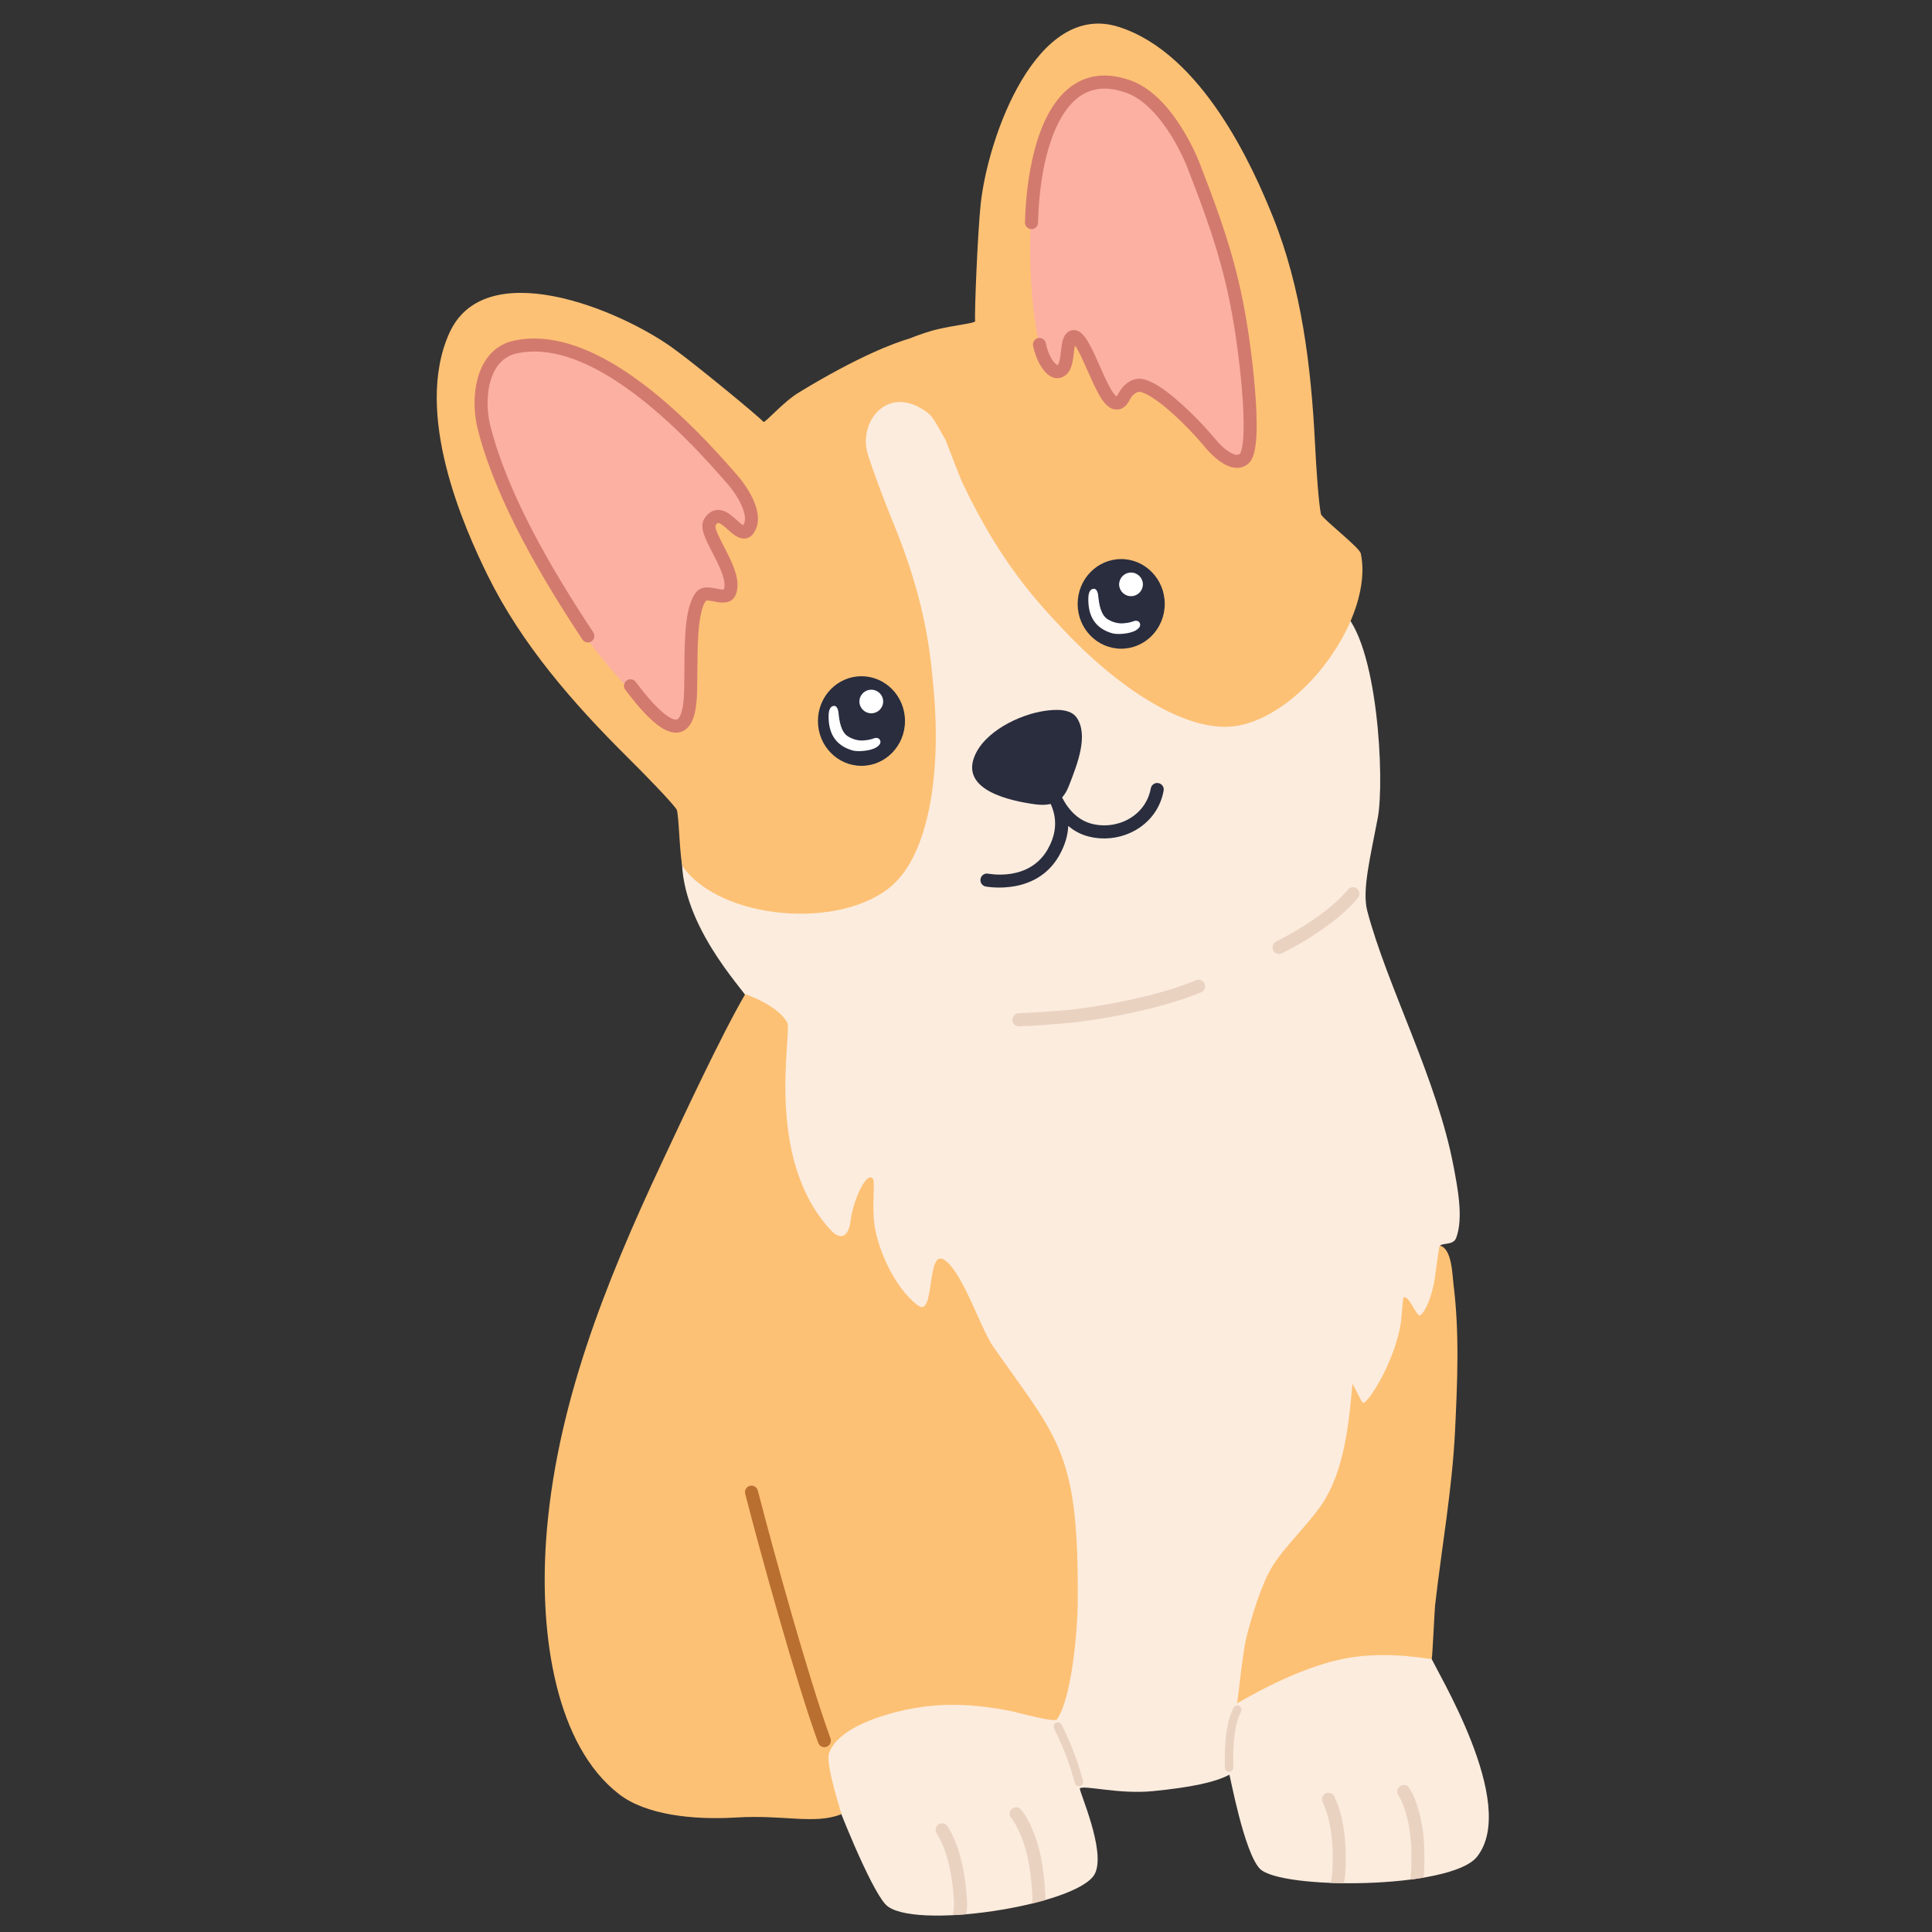 <svg xmlns="http://www.w3.org/2000/svg" xmlns:xlink="http://www.w3.org/1999/xlink" width="400" zoomAndPan="magnify" viewBox="0 0 300 300" height="400" preserveAspectRatio="xMidYMid meet" version="1.0"><rect x="0" y="0" width="300" height="300" fill="#333333" stroke="none"/><defs><clipPath id="bc98ca0dda"><path d="M 145 283 L 150.676 283 L 150.676 297.453 L 145 297.453 Z M 145 283 " clip-rule="nonzero"/></clipPath><clipPath id="3244ff5d61"><path d="M 105.938 132.02 C 105.031 143.086 115.613 153.809 116.109 155.098 C 119.129 162.98 118.992 174.875 121.562 183.207 C 122.93 187.641 124.66 193.785 127.988 197.23 C 131.145 200.488 131.844 194.426 133.523 195.906 C 137.227 199.18 135.477 206.926 140.672 209.406 C 145.699 211.812 147.371 204.762 150.656 209.402 C 158.934 221.09 164.746 256.984 162.629 259.551 C 157.266 266.059 122.391 258.312 129.031 277.5 C 130.02 280.355 135.055 293.055 137.496 295.703 C 141.328 299.871 167.406 295.906 169.992 290.988 C 171.832 287.488 167.426 277.883 167.688 277.691 C 168.414 277.16 173.703 278.648 179.023 278.125 C 184.898 277.547 188.676 276.758 190.898 275.574 C 190.969 275.535 193.168 287.621 195.625 290.172 C 198.785 293.465 225.324 293.41 229.352 288.312 C 235.875 280.07 222.965 259.391 222.055 257.059 C 221.598 255.891 222.512 245.91 222.977 240.422 C 224.324 224.637 224.145 209.398 223.547 193.668 C 223.512 192.836 225.609 193.535 226.105 192.246 C 227.301 189.117 226.293 184.23 225.699 181.074 C 223.133 167.52 215.398 153.172 212.309 141.445 C 211.469 138.273 212.785 133.117 213.938 127.012 C 215.023 121.289 213.988 99.535 208.289 94.77 C 208.117 94.625 205.324 101.832 199.262 105.066 C 192.469 108.699 183.965 105.648 178.32 101.336 C 166.562 92.348 161.086 77.883 151.906 66.703 C 148.191 62.176 142.395 56.941 136.422 61.066 C 131.543 64.43 130.219 70.359 131.707 75.828 C 135.809 90.891 144.875 106.266 141.059 122.453 C 138.949 131.398 126.562 141.352 116.977 138.496 C 113.84 137.566 108.074 134.473 105.938 132.02 Z M 105.938 132.02 " clip-rule="nonzero"/></clipPath><clipPath id="b3f86f7f97"><path d="M 205 278.062 L 209 278.062 L 209 293.93 L 205 293.93 Z M 205 278.062 " clip-rule="nonzero"/></clipPath><clipPath id="354639e8c0"><path d="M 105.938 132.02 C 105.031 143.086 115.613 153.809 116.109 155.098 C 119.129 162.98 118.992 174.875 121.562 183.207 C 122.93 187.641 124.66 193.785 127.988 197.23 C 131.145 200.488 131.844 194.426 133.523 195.906 C 137.227 199.18 135.477 206.926 140.672 209.406 C 145.699 211.812 147.371 204.762 150.656 209.402 C 158.934 221.09 164.746 256.984 162.629 259.551 C 157.266 266.059 122.391 258.312 129.031 277.5 C 130.02 280.355 135.055 293.055 137.496 295.703 C 141.328 299.871 167.406 295.906 169.992 290.988 C 171.832 287.488 167.426 277.883 167.688 277.691 C 168.414 277.16 173.703 278.648 179.023 278.125 C 184.898 277.547 188.676 276.758 190.898 275.574 C 190.969 275.535 193.168 287.621 195.625 290.172 C 198.785 293.465 225.324 293.41 229.352 288.312 C 235.875 280.07 222.965 259.391 222.055 257.059 C 221.598 255.891 222.512 245.91 222.977 240.422 C 224.324 224.637 224.145 209.398 223.547 193.668 C 223.512 192.836 225.609 193.535 226.105 192.246 C 227.301 189.117 226.293 184.23 225.699 181.074 C 223.133 167.52 215.398 153.172 212.309 141.445 C 211.469 138.273 212.785 133.117 213.938 127.012 C 215.023 121.289 213.988 99.535 208.289 94.77 C 208.117 94.625 205.324 101.832 199.262 105.066 C 192.469 108.699 183.965 105.648 178.32 101.336 C 166.562 92.348 161.086 77.883 151.906 66.703 C 148.191 62.176 142.395 56.941 136.422 61.066 C 131.543 64.43 130.219 70.359 131.707 75.828 C 135.809 90.891 144.875 106.266 141.059 122.453 C 138.949 131.398 126.562 141.352 116.977 138.496 C 113.84 137.566 108.074 134.473 105.938 132.02 Z M 105.938 132.02 " clip-rule="nonzero"/></clipPath><clipPath id="690b3410d3"><path d="M 156.551 280.414 L 162.426 280.414 L 162.426 296.867 L 156.551 296.867 Z M 156.551 280.414 " clip-rule="nonzero"/></clipPath><clipPath id="2c3ef9c3d4"><path d="M 105.938 132.02 C 105.031 143.086 115.613 153.809 116.109 155.098 C 119.129 162.98 118.992 174.875 121.562 183.207 C 122.93 187.641 124.66 193.785 127.988 197.23 C 131.145 200.488 131.844 194.426 133.523 195.906 C 137.227 199.18 135.477 206.926 140.672 209.406 C 145.699 211.812 147.371 204.762 150.656 209.402 C 158.934 221.09 164.746 256.984 162.629 259.551 C 157.266 266.059 122.391 258.312 129.031 277.5 C 130.02 280.355 135.055 293.055 137.496 295.703 C 141.328 299.871 167.406 295.906 169.992 290.988 C 171.832 287.488 167.426 277.883 167.688 277.691 C 168.414 277.16 173.703 278.648 179.023 278.125 C 184.898 277.547 188.676 276.758 190.898 275.574 C 190.969 275.535 193.168 287.621 195.625 290.172 C 198.785 293.465 225.324 293.41 229.352 288.312 C 235.875 280.07 222.965 259.391 222.055 257.059 C 221.598 255.891 222.512 245.91 222.977 240.422 C 224.324 224.637 224.145 209.398 223.547 193.668 C 223.512 192.836 225.609 193.535 226.105 192.246 C 227.301 189.117 226.293 184.23 225.699 181.074 C 223.133 167.52 215.398 153.172 212.309 141.445 C 211.469 138.273 212.785 133.117 213.938 127.012 C 215.023 121.289 213.988 99.535 208.289 94.77 C 208.117 94.625 205.324 101.832 199.262 105.066 C 192.469 108.699 183.965 105.648 178.32 101.336 C 166.562 92.348 161.086 77.883 151.906 66.703 C 148.191 62.176 142.395 56.941 136.422 61.066 C 131.543 64.43 130.219 70.359 131.707 75.828 C 135.809 90.891 144.875 106.266 141.059 122.453 C 138.949 131.398 126.562 141.352 116.977 138.496 C 113.84 137.566 108.074 134.473 105.938 132.02 Z M 105.938 132.02 " clip-rule="nonzero"/></clipPath><clipPath id="58b22de839"><path d="M 216.484 277 L 221.184 277 L 221.184 293.34 L 216.484 293.34 Z M 216.484 277 " clip-rule="nonzero"/></clipPath><clipPath id="1a8ad3cc4a"><path d="M 105.938 132.02 C 105.031 143.086 115.613 153.809 116.109 155.098 C 119.129 162.98 118.992 174.875 121.562 183.207 C 122.93 187.641 124.66 193.785 127.988 197.23 C 131.145 200.488 131.844 194.426 133.523 195.906 C 137.227 199.18 135.477 206.926 140.672 209.406 C 145.699 211.812 147.371 204.762 150.656 209.402 C 158.934 221.09 164.746 256.984 162.629 259.551 C 157.266 266.059 122.391 258.312 129.031 277.5 C 130.02 280.355 135.055 293.055 137.496 295.703 C 141.328 299.871 167.406 295.906 169.992 290.988 C 171.832 287.488 167.426 277.883 167.688 277.691 C 168.414 277.16 173.703 278.648 179.023 278.125 C 184.898 277.547 188.676 276.758 190.898 275.574 C 190.969 275.535 193.168 287.621 195.625 290.172 C 198.785 293.465 225.324 293.41 229.352 288.312 C 235.875 280.07 222.965 259.391 222.055 257.059 C 221.598 255.891 222.512 245.91 222.977 240.422 C 224.324 224.637 224.145 209.398 223.547 193.668 C 223.512 192.836 225.609 193.535 226.105 192.246 C 227.301 189.117 226.293 184.23 225.699 181.074 C 223.133 167.52 215.398 153.172 212.309 141.445 C 211.469 138.273 212.785 133.117 213.938 127.012 C 215.023 121.289 213.988 99.535 208.289 94.77 C 208.117 94.625 205.324 101.832 199.262 105.066 C 192.469 108.699 183.965 105.648 178.32 101.336 C 166.562 92.348 161.086 77.883 151.906 66.703 C 148.191 62.176 142.395 56.941 136.422 61.066 C 131.543 64.43 130.219 70.359 131.707 75.828 C 135.809 90.891 144.875 106.266 141.059 122.453 C 138.949 131.398 126.562 141.352 116.977 138.496 C 113.84 137.566 108.074 134.473 105.938 132.02 Z M 105.938 132.02 " clip-rule="nonzero"/></clipPath></defs><path fill="#fcecde" d="M 105.938 132.02 C 105.031 143.086 115.613 153.809 116.109 155.098 C 119.129 162.98 118.992 174.875 121.562 183.207 C 122.93 187.641 124.66 193.785 127.988 197.23 C 131.145 200.488 131.844 194.426 133.523 195.906 C 137.227 199.18 135.477 206.926 140.672 209.406 C 145.699 211.812 147.371 204.762 150.656 209.402 C 158.934 221.09 164.746 256.984 162.629 259.551 C 157.266 266.059 122.391 258.312 129.031 277.5 C 130.02 280.355 135.055 293.055 137.496 295.703 C 141.328 299.871 167.406 295.906 169.992 290.988 C 171.832 287.488 167.426 277.883 167.688 277.691 C 168.414 277.16 173.703 278.648 179.023 278.125 C 184.898 277.547 188.676 276.758 190.898 275.574 C 190.969 275.535 193.168 287.621 195.625 290.172 C 198.785 293.465 225.324 293.41 229.352 288.312 C 235.875 280.07 222.965 259.391 222.055 257.059 C 221.598 255.891 222.512 245.91 222.977 240.422 C 224.324 224.637 224.145 209.398 223.547 193.668 C 223.512 192.836 225.609 193.535 226.105 192.246 C 227.301 189.117 226.293 184.23 225.699 181.074 C 223.133 167.52 215.398 153.172 212.309 141.445 C 211.469 138.273 212.785 133.117 213.938 127.012 C 215.023 121.289 213.988 99.535 208.289 94.77 C 208.117 94.625 205.324 101.832 199.262 105.066 C 192.469 108.699 183.965 105.648 178.32 101.336 C 166.562 92.348 161.086 77.883 151.906 66.703 C 148.191 62.176 142.395 56.941 136.422 61.066 C 131.543 64.43 130.219 70.359 131.707 75.828 C 135.809 90.891 144.875 106.266 141.059 122.453 C 138.949 131.398 126.562 141.352 116.977 138.496 C 113.84 137.566 108.074 134.473 105.938 132.02 " fill-opacity="1" fill-rule="evenodd"/><g clip-path="url(#bc98ca0dda)"><g clip-path="url(#3244ff5d61)"><path fill="#ead2c1" d="M 148.871 296.152 L 148.859 296.156 L 148.883 296.148 Z M 148.82 296.16 C 148.754 296.172 148.688 296.188 148.625 296.215 C 148.688 296.188 148.75 296.172 148.82 296.16 Z M 148.086 296.699 L 148.121 296.289 C 148.168 295.527 148.113 294.754 148.043 293.992 C 147.762 290.844 147.121 287.402 145.441 284.68 C 145.145 284.203 145.293 283.578 145.766 283.281 C 146.242 282.988 146.867 283.133 147.16 283.609 C 149.004 286.594 149.75 290.355 150.062 293.812 C 150.137 294.672 150.195 295.547 150.145 296.41 C 150.141 296.453 150.117 296.957 150.055 297.234 C 150.004 297.457 149.922 297.621 149.852 297.719 C 149.617 298.059 149.309 298.164 149.031 298.176 C 148.473 298.199 148 297.762 147.98 297.203 C 147.973 297.023 148.012 296.852 148.086 296.699 " fill-opacity="1" fill-rule="evenodd"/></g></g><g clip-path="url(#b3f86f7f97)"><g clip-path="url(#354639e8c0)"><path fill="#ead2c1" d="M 207.508 291.617 L 207.535 291.613 L 207.523 291.613 Z M 207.469 291.617 C 207.402 291.621 207.332 291.629 207.27 291.652 C 207.332 291.633 207.398 291.621 207.469 291.617 Z M 206.684 292.074 L 206.762 291.672 C 206.891 290.918 206.918 290.141 206.934 289.379 C 207 286.219 206.738 282.727 205.371 279.836 C 205.129 279.328 205.344 278.719 205.848 278.48 C 206.355 278.238 206.961 278.453 207.199 278.961 C 208.703 282.133 209.031 285.953 208.957 289.422 C 208.941 290.281 208.902 291.164 208.758 292.016 C 208.75 292.059 208.672 292.555 208.578 292.828 C 208.508 293.039 208.402 293.195 208.324 293.281 C 208.051 293.594 207.734 293.668 207.457 293.645 C 206.898 293.605 206.48 293.121 206.52 292.562 C 206.531 292.383 206.59 292.215 206.684 292.074 " fill-opacity="1" fill-rule="evenodd"/></g></g><g clip-path="url(#690b3410d3)"><g clip-path="url(#2c3ef9c3d4)"><path fill="#ead2c1" d="M 157.121 282.418 C 157.316 282.598 157.492 282.641 157.586 282.652 C 157.418 282.617 157.258 282.539 157.121 282.418 Z M 160.73 294.48 C 160.641 294.539 160.543 294.629 160.457 294.777 C 160.527 294.656 160.625 294.555 160.73 294.48 Z M 162.328 295.121 C 162.363 295.336 162.332 295.559 162.227 295.766 C 162 296.203 161.676 296.273 161.539 296.305 C 161.273 296.367 161.035 296.328 160.812 296.199 C 160.664 296.113 160.484 295.969 160.375 295.703 C 160.344 295.637 160.312 295.531 160.297 295.395 C 160.289 295.312 160.309 295.066 160.309 294.965 C 160.309 294.723 160.301 294.484 160.289 294.246 C 160.262 293.492 160.195 292.742 160.117 291.992 C 159.91 289.887 159.543 287.773 158.809 285.781 C 158.492 284.918 158.129 284.078 157.68 283.277 C 157.543 283.039 157.391 282.816 157.23 282.594 C 157.172 282.516 156.895 282.125 156.879 282.094 C 156.613 281.531 156.902 281.156 156.992 281.035 C 157.16 280.816 157.395 280.668 157.719 280.645 C 157.785 280.637 158.141 280.566 158.516 280.941 C 158.566 280.996 158.613 281.055 158.652 281.113 C 158.707 281.184 158.836 281.355 158.863 281.395 C 159.07 281.676 159.266 281.969 159.438 282.273 C 159.945 283.168 160.355 284.113 160.707 285.078 C 161.5 287.234 161.906 289.516 162.133 291.793 C 162.211 292.578 162.281 293.367 162.316 294.16 C 162.324 294.422 162.332 294.688 162.336 294.949 C 162.336 294.984 162.332 295.055 162.328 295.121 " fill-opacity="1" fill-rule="evenodd"/></g></g><g clip-path="url(#58b22de839)"><g clip-path="url(#1a8ad3cc4a)"><path fill="#ead2c1" d="M 217.227 278.875 C 217.402 279.078 217.574 279.141 217.664 279.164 C 217.5 279.109 217.352 279.012 217.227 278.875 Z M 219.492 291.262 C 219.398 291.312 219.289 291.395 219.191 291.531 C 219.273 291.418 219.375 291.328 219.492 291.262 Z M 221.008 292.082 C 221.02 292.297 220.969 292.516 220.836 292.711 C 220.562 293.121 220.234 293.152 220.098 293.168 C 219.828 293.199 219.594 293.133 219.387 292.98 C 219.242 292.883 219.086 292.719 219.004 292.441 C 218.984 292.371 218.961 292.266 218.961 292.125 C 218.961 292.043 219.008 291.801 219.02 291.695 C 219.047 291.457 219.066 291.223 219.082 290.984 C 219.133 290.23 219.148 289.477 219.156 288.727 C 219.18 286.605 219.043 284.469 218.535 282.406 C 218.316 281.516 218.051 280.637 217.688 279.793 C 217.578 279.543 217.449 279.301 217.316 279.062 C 217.266 278.98 217.035 278.562 217.023 278.527 C 216.82 277.938 217.145 277.602 217.25 277.488 C 217.445 277.289 217.691 277.168 218.02 277.18 C 218.086 277.184 218.445 277.148 218.777 277.562 C 218.82 277.621 218.859 277.684 218.891 277.75 C 218.938 277.828 219.051 278.012 219.07 278.051 C 219.246 278.355 219.41 278.668 219.551 278.992 C 219.953 279.938 220.258 280.922 220.5 281.918 C 221.051 284.145 221.207 286.457 221.18 288.746 C 221.176 289.539 221.156 290.332 221.102 291.121 C 221.086 291.383 221.062 291.648 221.035 291.906 C 221.031 291.945 221.02 292.016 221.008 292.082 " fill-opacity="1" fill-rule="evenodd"/></g></g><path fill="#fdc175" d="M 141.203 52.574 C 142.27 52.145 144.082 51.48 145.602 51.125 C 148.438 50.453 151.465 50.199 151.422 49.859 C 151.289 48.781 151.809 36.117 152.281 31.68 C 153.406 21.199 160.957 0.129 173.699 4.172 C 186.742 8.312 194.609 26.078 197.668 33.699 C 202.102 44.75 203.578 56.824 204.184 68.699 C 204.398 73.012 204.762 78.117 205.113 79.82 C 205.25 80.492 211.102 84.996 211.301 85.941 C 213.398 95.797 202.246 111.215 191.855 112.742 C 184.105 113.883 173.41 106.629 165.062 97.711 C 161.168 93.555 155.43 87.555 149.477 75.039 C 149.113 74.277 148.059 71.516 146.781 68.188 C 146.723 68.137 146.637 68.012 146.52 67.801 C 145.688 66.32 144.93 64.773 144.086 64.125 C 138.023 59.477 133.316 65.316 134.691 70.297 C 135.418 72.934 138.309 80.227 138.551 80.809 C 143.883 93.609 144.52 101.902 145.02 107.586 C 146.082 119.773 144.348 132.613 138.336 137.66 C 130.281 144.418 112.016 142.797 106.09 134.664 C 105.52 133.883 105.453 126.207 105.047 125.652 C 104.012 124.254 100.457 120.586 97.402 117.551 C 88.977 109.188 80.996 100.039 75.734 89.363 C 72.109 81.996 64.145 64.273 69.762 51.746 C 75.242 39.516 95.926 47.895 104.465 54.035 C 108.074 56.633 117.832 64.684 118.543 65.5 C 118.77 65.758 121.535 62.473 124.027 60.957 C 133.363 55.266 138.926 53.242 141.203 52.574 " fill-opacity="1" fill-rule="evenodd"/><path fill="#292d3e" d="M 166.105 121.703 C 165.496 123.281 164.59 125.406 160.82 124.902 C 156.797 124.367 149.359 122.719 151.254 117.613 C 152.746 113.598 158.348 110.941 162.23 110.383 C 163.773 110.16 166.242 109.969 167.234 111.496 C 169.035 114.273 167.258 118.699 166.105 121.703 " fill-opacity="1" fill-rule="evenodd"/><path fill="#292d3e" d="M 165.879 128.258 C 165.82 129.59 165.441 131.152 164.438 132.902 C 160.906 139.062 153.422 137.711 153.105 137.664 C 152.555 137.586 152.168 137.07 152.25 136.512 C 152.332 135.957 152.844 135.574 153.398 135.656 C 153.656 135.691 159.805 136.91 162.684 131.887 C 165.008 127.832 163.152 124.996 162.895 124.234 C 162.852 124.102 164.234 122.258 164.82 123.59 C 165.051 124.113 166.402 127.008 169.309 127.855 C 173.234 129.004 177.879 126.859 178.695 122.414 C 178.801 121.859 179.328 121.496 179.875 121.598 C 180.426 121.699 180.793 122.23 180.688 122.781 C 179.645 128.461 173.758 131.273 168.742 129.809 C 167.613 129.477 166.66 128.906 165.879 128.258 " fill-opacity="1" fill-rule="evenodd"/><path fill="#292d3e" d="M 133.77 105.004 C 137.5 105.004 140.527 108.121 140.527 111.961 C 140.527 115.801 137.5 118.918 133.77 118.918 C 130.035 118.918 127.008 115.801 127.008 111.961 C 127.008 108.121 130.035 105.004 133.77 105.004 " fill-opacity="1" fill-rule="evenodd"/><path fill="#ffffff" d="M 135.293 107.098 C 136.312 107.098 137.137 107.918 137.137 108.93 C 137.137 109.945 136.312 110.762 135.293 110.762 C 134.273 110.762 133.449 109.945 133.449 108.93 C 133.449 107.918 134.273 107.098 135.293 107.098 " fill-opacity="1" fill-rule="evenodd"/><path fill="#ffffff" d="M 128.668 110.965 C 128.574 113.969 129.828 115.789 132.379 116.527 C 133.133 116.746 135.09 116.645 136.059 116.059 C 136.805 115.605 136.816 115.137 136.586 114.82 C 136.434 114.605 136.051 114.5 135.656 114.664 C 135.32 114.805 134.801 114.91 134.234 114.965 C 133.527 115.031 132.715 114.945 131.742 114.391 C 130.555 113.711 130.332 111.883 130.215 110.785 C 130.191 110.586 130.102 109.453 129.367 109.629 C 128.863 109.75 128.691 110.391 128.668 110.965 " fill-opacity="1" fill-rule="evenodd"/><path fill="#292d3e" d="M 174.098 86.812 C 177.828 86.812 180.859 89.934 180.859 93.773 C 180.859 97.613 177.828 100.73 174.098 100.73 C 170.367 100.73 167.336 97.613 167.336 93.773 C 167.336 89.934 170.367 86.812 174.098 86.812 " fill-opacity="1" fill-rule="evenodd"/><path fill="#ffffff" d="M 175.621 88.906 C 176.641 88.906 177.469 89.73 177.469 90.742 C 177.469 91.75 176.641 92.574 175.621 92.574 C 174.605 92.574 173.777 91.75 173.777 90.742 C 173.777 89.73 174.605 88.906 175.621 88.906 " fill-opacity="1" fill-rule="evenodd"/><path fill="#ffffff" d="M 169 92.777 C 168.898 95.777 170.156 97.602 172.707 98.336 C 173.457 98.555 175.418 98.457 176.391 97.867 C 177.133 97.418 177.145 96.945 176.914 96.629 C 176.762 96.414 176.379 96.309 175.988 96.473 C 175.648 96.617 175.129 96.723 174.562 96.773 C 173.855 96.844 173.039 96.754 172.07 96.203 C 170.883 95.523 170.66 93.695 170.543 92.594 C 170.52 92.398 170.43 91.262 169.695 91.441 C 169.188 91.562 169.02 92.199 169 92.777 " fill-opacity="1" fill-rule="evenodd"/><path fill="#fbb0a2" d="M 105.988 113.277 C 104.129 113.941 101.043 110.219 99.977 109.234 C 96.852 106.359 94.141 103.156 91.582 99.789 C 84.43 90.383 78.418 79.578 75.582 68.121 C 74.457 63.582 73.855 56.297 79.109 53.938 C 89.844 49.121 104.961 64.035 111.098 71.305 C 113.223 73.824 116.859 78.066 117.016 81.637 C 117.184 85.43 112.152 78.316 110.793 79.898 C 108.859 82.141 115.094 89.398 113.48 92.297 C 112.109 94.77 109.387 90.215 108.859 92.508 C 107.844 96.914 107.645 103.344 107.508 107.582 C 107.457 109.141 107.938 112.582 105.988 113.277 " fill-opacity="1" fill-rule="evenodd"/><path fill="#fbb0a2" d="M 192.945 71.754 C 194.66 70.926 194.16 66.246 194.199 64.836 C 194.309 60.707 193.914 56.645 193.305 52.566 C 191.602 41.191 188.156 29.641 182.109 19.836 C 179.719 15.953 175.059 10.547 169.875 12.559 C 159.277 16.672 159.43 37.32 160.336 46.539 C 160.652 49.73 161.141 55.145 163.516 57.699 C 166.043 60.414 164.492 52.066 166.512 52.211 C 169.375 52.41 170.207 61.684 173.309 62.562 C 175.949 63.305 174.633 58.305 176.578 59.512 C 180.324 61.828 184.93 66.094 187.965 68.902 C 189.078 69.938 191.148 72.621 192.945 71.754 " fill-opacity="1" fill-rule="evenodd"/><path fill="#fdc175" d="M 115.723 154.367 C 111.918 160.883 105.754 174.164 102.762 180.543 C 94.023 199.176 86.203 218.594 84.785 239.328 C 83.777 254.129 86.344 271.055 96.137 278.605 C 100.297 281.816 107.574 282.625 114.266 282.223 C 121.844 281.762 126.387 283.348 130.625 281.723 C 130.754 281.672 128.125 274 128.734 272.227 C 129.762 269.23 134.145 267.387 136.77 266.539 C 144.188 264.141 150.293 264.402 157 265.695 C 157.641 265.816 163.746 267.535 164.129 266.98 C 166.457 263.625 167.312 252.98 167.348 249.184 C 167.559 225.535 164.527 223.789 154.273 209.172 C 152.227 206.254 149.547 197.637 146.695 195.664 C 143.762 193.641 145.27 204.727 142.547 202.715 C 138.812 199.953 135.871 193.277 135.656 188.934 C 135.508 185.91 135.871 183.406 135.539 183.023 C 134.469 181.781 132.379 186.789 132.09 189.473 C 131.824 191.926 130.629 192.746 129.039 191.047 C 118.555 179.871 123.043 160.293 122.246 158.797 C 121.281 156.988 118.461 155.328 115.723 154.367 " fill-opacity="1" fill-rule="evenodd"/><path fill="#d37a6e" d="M 115.414 81.551 C 115.434 81.523 115.453 81.492 115.465 81.465 C 115.832 80.789 115.684 79.953 115.398 79.117 C 114.867 77.57 113.75 76.043 113.051 75.238 C 110.117 71.867 103.383 64.152 95.645 59.141 C 90.664 55.914 85.27 53.781 80.23 54.879 C 78.008 55.367 76.766 57.09 76.168 59.141 C 75.516 61.375 75.609 64.008 76.141 66.113 C 78.898 77.02 85.984 88.91 92.125 98.184 C 92.434 98.652 92.305 99.281 91.84 99.594 C 91.375 99.906 90.746 99.777 90.438 99.309 C 84.184 89.855 76.984 77.727 74.176 66.613 C 73.438 63.684 73.465 59.875 74.801 57.031 C 75.762 54.988 77.371 53.422 79.801 52.895 C 85.328 51.688 91.281 53.895 96.742 57.434 C 104.668 62.562 111.574 70.449 114.574 73.898 C 115.395 74.844 116.691 76.641 117.312 78.457 C 117.797 79.867 117.867 81.289 117.246 82.43 C 116.797 83.277 116.223 83.566 115.68 83.625 C 115.039 83.691 114.27 83.324 113.52 82.684 C 113.051 82.281 112.555 81.781 112.055 81.449 C 111.867 81.32 111.695 81.195 111.508 81.211 C 111.352 81.227 111.242 81.379 111.094 81.602 C 111.094 81.625 111.086 81.699 111.094 81.75 C 111.102 81.891 111.141 82.051 111.195 82.223 C 111.367 82.785 111.688 83.453 112.055 84.172 C 112.797 85.629 113.703 87.277 114.176 88.801 C 114.547 90.004 114.648 91.145 114.332 92.109 C 113.918 93.375 112.934 93.68 111.699 93.539 C 111.172 93.477 110.59 93.316 110.066 93.262 C 109.961 93.25 109.863 93.242 109.766 93.25 C 109.727 93.25 109.668 93.262 109.641 93.266 C 109.367 93.598 109.172 94.082 109.004 94.66 C 108.699 95.738 108.527 97.105 108.434 98.586 C 108.172 102.5 108.398 107.133 108.113 109.422 C 107.969 110.566 107.68 111.738 107.156 112.523 C 106.672 113.246 106.016 113.695 105.152 113.762 C 104.449 113.812 103.551 113.586 102.445 112.82 C 101.113 111.902 99.367 110.133 97.094 107.102 C 96.758 106.656 96.848 106.016 97.297 105.68 C 97.742 105.344 98.375 105.43 98.711 105.883 C 100.797 108.66 102.375 110.305 103.59 111.148 C 103.992 111.418 104.332 111.598 104.637 111.688 C 104.879 111.754 105.074 111.758 105.227 111.66 C 105.473 111.496 105.617 111.184 105.742 110.836 C 105.926 110.336 106.035 109.746 106.105 109.168 C 106.434 106.512 106.066 100.684 106.59 96.516 C 106.848 94.484 107.352 92.824 108.121 91.918 C 108.434 91.555 108.836 91.34 109.312 91.258 C 109.773 91.172 110.328 91.23 110.898 91.336 C 111.301 91.41 111.715 91.508 112.09 91.535 C 112.16 91.539 112.234 91.539 112.301 91.535 C 112.344 91.527 112.395 91.527 112.406 91.48 C 112.605 90.871 112.477 90.16 112.242 89.402 C 111.801 87.984 110.941 86.453 110.254 85.098 C 109.73 84.066 109.301 83.125 109.145 82.375 C 108.977 81.598 109.082 80.961 109.395 80.492 C 109.891 79.754 110.43 79.402 110.941 79.258 C 111.473 79.109 112.016 79.172 112.551 79.406 C 113.105 79.648 113.672 80.105 114.207 80.582 C 114.516 80.855 114.809 81.133 115.094 81.352 C 115.188 81.418 115.32 81.496 115.414 81.551 " fill-opacity="1" fill-rule="evenodd"/><path fill="#d37a6e" d="M 173.367 61.551 C 173.402 61.504 173.469 61.422 173.508 61.363 C 173.633 61.164 173.758 60.938 173.906 60.707 C 174.336 60.043 174.926 59.355 176.035 58.945 C 176.473 58.781 177.008 58.754 177.617 58.898 C 178.281 59.055 179.074 59.422 179.926 59.961 C 182.879 61.828 186.742 65.785 188.664 68.129 C 189.207 68.789 190.238 69.898 191.309 70.41 C 191.734 70.609 192.164 70.75 192.52 70.457 C 192.637 70.359 192.68 70.16 192.754 69.922 C 192.945 69.266 193.043 68.352 193.086 67.305 C 193.266 62.895 192.422 56.223 192.211 54.598 C 190.844 44.129 188.91 37.684 184.469 26.266 C 183.496 23.766 181.832 20.555 179.668 18.023 C 178.293 16.418 176.719 15.082 174.984 14.445 C 172.426 13.508 170.32 13.578 168.59 14.418 C 166.836 15.27 165.488 16.883 164.438 18.898 C 162.18 23.23 161.309 29.379 161.184 34.59 C 161.168 35.152 160.707 35.598 160.148 35.582 C 159.59 35.57 159.145 35.102 159.16 34.543 C 159.293 29.031 160.258 22.535 162.641 17.957 C 163.914 15.52 165.586 13.613 167.711 12.586 C 169.863 11.539 172.488 11.367 175.68 12.535 C 177.719 13.281 179.59 14.812 181.203 16.699 C 183.52 19.41 185.312 22.848 186.352 25.523 C 190.871 37.133 192.824 43.691 194.223 54.336 C 194.438 56 195.297 62.855 195.109 67.387 C 195.055 68.633 194.922 69.719 194.695 70.496 C 194.48 71.223 194.16 71.73 193.809 72.023 C 192.824 72.84 191.629 72.809 190.441 72.246 C 189.102 71.609 187.777 70.246 187.102 69.418 C 185.285 67.203 181.645 63.445 178.844 61.684 C 178.309 61.344 177.812 61.082 177.371 60.938 C 177.121 60.855 176.906 60.785 176.734 60.852 C 175.73 61.223 175.488 62.039 175.16 62.539 C 174.859 62.988 174.516 63.309 174.082 63.473 C 173.766 63.59 173.391 63.637 172.922 63.535 C 172.359 63.418 171.699 62.906 171.102 62.016 C 170.129 60.57 169.105 58.004 168.137 55.918 C 167.719 55.012 167.316 54.203 166.93 53.656 L 166.914 53.637 C 166.82 54.074 166.773 54.609 166.711 55.137 C 166.605 56.023 166.438 56.898 166.086 57.52 C 165.742 58.125 165.25 58.539 164.559 58.688 C 164.008 58.812 163.363 58.664 162.738 58.168 C 161.82 57.438 160.836 55.789 160.41 53.695 C 160.301 53.145 160.652 52.605 161.199 52.492 C 161.746 52.383 162.281 52.738 162.395 53.289 C 162.668 54.621 163.195 55.734 163.773 56.363 C 163.898 56.5 164.109 56.641 164.18 56.684 C 164.367 56.605 164.406 56.371 164.477 56.137 C 164.652 55.551 164.707 54.824 164.785 54.164 C 164.867 53.477 164.98 52.844 165.18 52.395 C 165.422 51.859 165.777 51.516 166.227 51.348 C 166.668 51.188 167.129 51.223 167.602 51.504 C 168.113 51.809 168.715 52.578 169.285 53.656 C 170.203 55.383 171.188 57.953 172.152 59.801 C 172.441 60.355 172.723 60.836 173.004 61.191 C 173.125 61.344 173.324 61.516 173.367 61.551 " fill-opacity="1" fill-rule="evenodd"/><path fill="#ead2c1" d="M 158.238 159.359 C 160.625 159.289 162.996 159.102 165.371 158.902 C 169.824 158.535 179.762 156.891 186.508 154.086 C 187.023 153.871 187.27 153.277 187.055 152.758 C 186.84 152.238 186.246 151.992 185.73 152.207 C 179.184 154.934 169.527 156.52 165.203 156.879 C 162.863 157.07 160.527 157.258 158.18 157.328 C 157.621 157.344 157.18 157.812 157.195 158.375 C 157.211 158.934 157.68 159.375 158.238 159.359 " fill-opacity="1" fill-rule="evenodd"/><path fill="#ead2c1" d="M 199.066 148.016 C 200.242 147.406 201.418 146.797 202.551 146.109 C 205.512 144.312 208.613 142.113 210.863 139.434 C 211.223 139 211.168 138.359 210.742 138 C 210.312 137.637 209.676 137.695 209.316 138.121 C 207.203 140.637 204.285 142.684 201.504 144.367 C 200.41 145.035 199.27 145.621 198.133 146.211 C 197.641 146.469 197.445 147.082 197.703 147.582 C 197.961 148.078 198.574 148.273 199.066 148.016 " fill-opacity="1" fill-rule="evenodd"/><path fill="#b96f30" d="M 115.711 231.957 C 118.227 241.699 123.625 261.211 127.055 270.633 C 127.246 271.16 127.828 271.434 128.352 271.242 C 128.879 271.051 129.148 270.465 128.957 269.938 C 125.547 260.562 120.176 241.141 117.672 231.445 C 117.531 230.902 116.977 230.578 116.438 230.719 C 115.895 230.859 115.57 231.414 115.711 231.957 " fill-opacity="1" fill-rule="evenodd"/><path fill="#fdc175" d="M 222.316 257.586 C 222.098 257.734 215.699 256.258 208.996 257.504 C 200.742 259.039 192.035 264.664 192.09 264.449 C 192.277 263.668 192.938 256.609 193.555 254.199 C 194.355 251.055 195.84 246.016 197.594 243.188 C 199.508 240.109 202.965 236.914 205.164 233.727 C 208.832 228.402 209.504 220.527 210 214.914 C 210.02 214.672 211.398 217.73 211.637 217.824 C 212.305 218.086 216.484 211.734 217.52 205.461 C 217.617 204.867 217.824 201.484 217.957 201.438 C 218.852 201.141 219.996 204.621 220.547 204.234 C 221.375 203.66 222.434 201.066 222.809 198.395 C 223.203 195.574 223.438 193.367 223.641 193.43 C 225.477 193.977 225.52 198.016 225.699 199.441 C 226.645 206.98 226.301 214.637 225.938 222.199 C 225.492 231.312 223.867 240.23 222.84 249.277 C 222.758 250.004 222.418 257.52 222.316 257.586 " fill-opacity="1" fill-rule="evenodd"/><path fill="#ead2c1" d="M 163.668 268.41 C 164.668 270.391 165.945 273.242 166.898 276.863 C 166.992 277.215 167.352 277.426 167.703 277.332 C 168.055 277.238 168.266 276.879 168.172 276.527 C 167.188 272.793 165.875 269.852 164.844 267.809 C 164.676 267.484 164.281 267.355 163.957 267.52 C 163.633 267.688 163.5 268.086 163.668 268.41 " fill-opacity="1" fill-rule="evenodd"/><path fill="#ead2c1" d="M 191.535 265.18 C 190.457 267.34 190.094 270.391 190.195 274.488 C 190.203 274.855 190.508 275.141 190.871 275.133 C 191.234 275.125 191.523 274.82 191.516 274.457 C 191.422 270.637 191.707 267.789 192.715 265.773 C 192.879 265.449 192.746 265.051 192.422 264.887 C 192.094 264.723 191.699 264.855 191.535 265.18 " fill-opacity="1" fill-rule="evenodd"/></svg>